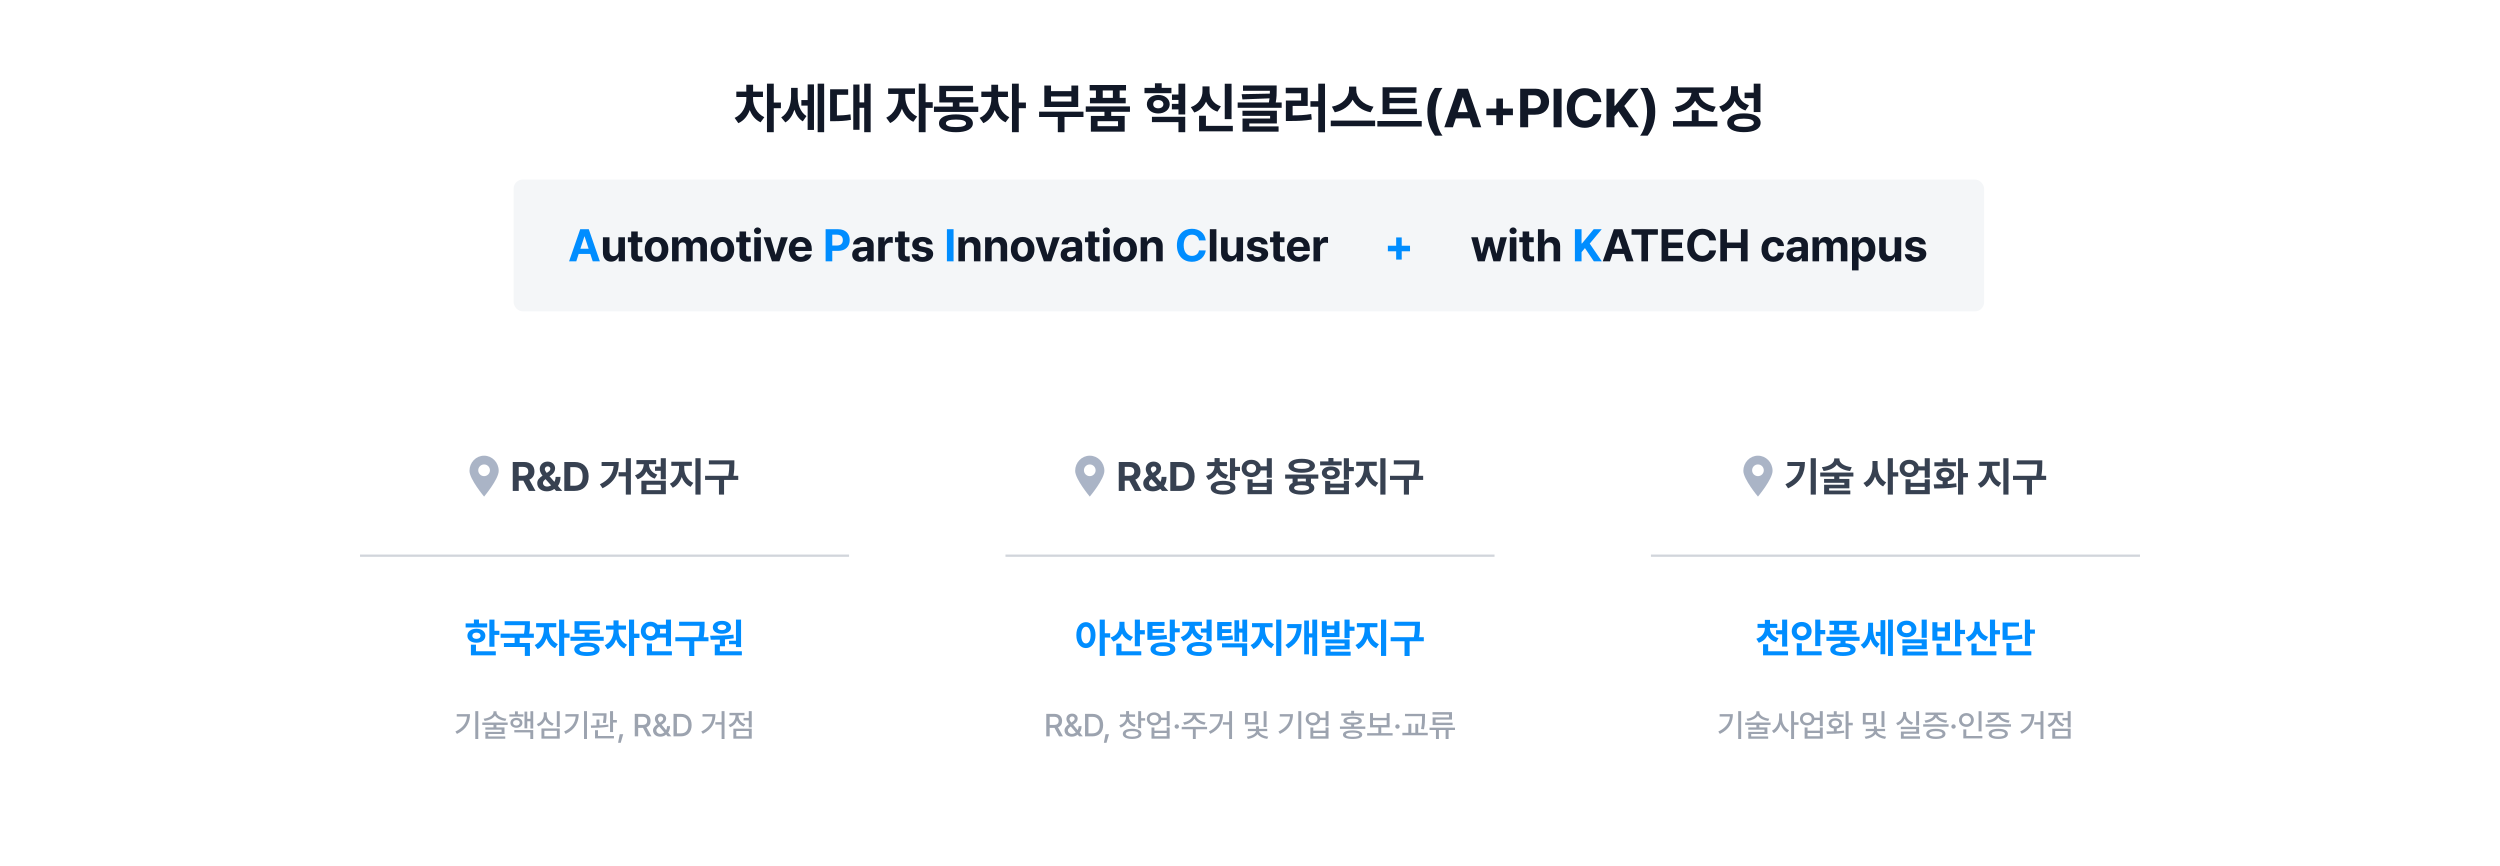                             <svg
                                width="1100"
                                height="381"
                                viewBox="0 0 1100 381"
                                fill="none"
                                xmlns="http://www.w3.org/2000/svg"
                            >
                               <rect width="1100" height="381" fill="white" />
                                <path
                                    d="M331.344 43.508V42.688H335.703V40.297H331.367V37.297H328.367V40.297H323.984V42.688H328.391V43.508C328.367 46.707 326.715 50.34 323.234 51.875L324.875 54.195C327.289 53.129 328.965 50.973 329.891 48.406C330.781 50.785 332.363 52.789 334.648 53.82L336.312 51.57C332.914 49.965 331.344 46.543 331.344 43.508ZM337.461 58.156H340.461V47.609H343.602V45.102H340.461V36.828H337.461V58.156ZM350.979 42.195V38.656H348.073V42.336C348.073 45.945 346.901 49.707 343.737 51.664L345.565 53.867C347.498 52.695 348.776 50.668 349.537 48.254C350.217 50.434 351.377 52.285 353.229 53.398L354.846 51.078C351.928 49.215 350.967 45.652 350.979 42.195ZM352.596 46.461H355.362V57.172H358.151V37.133H355.362V44.023H352.596V46.461ZM359.768 58.156H362.627V36.828H359.768V58.156ZM383.083 36.828H380.247V45.055H378.184V37.18H375.442V57.125H378.184V47.445H380.247V58.156H383.083V36.828ZM365.247 53.328H366.723C369.536 53.316 371.809 53.234 374.411 52.742L374.2 50.305C372.137 50.668 370.309 50.785 368.247 50.82V41.703H373.192V39.289H365.247V53.328ZM398.306 42.641V41.328H402.595V38.891H390.782V41.328H395.306V42.641C395.282 46.168 393.489 50.129 389.938 51.781L391.673 54.148C394.134 52.988 395.892 50.598 396.841 47.785C397.802 50.34 399.489 52.52 401.868 53.609L403.532 51.266C400.028 49.637 398.294 45.887 398.306 42.641ZM404.259 58.156H407.259V47.469H410.399V44.961H407.259V36.828H404.259V58.156ZM430.433 46.906H422.159V45.078H428.206V42.734H416.277V40.086H428.089V37.766H413.3V45.078H419.23V46.906H410.933V49.25H430.433V46.906ZM413.159 54.266C413.159 56.762 415.972 58.18 420.636 58.18C425.265 58.18 428.042 56.762 428.066 54.266C428.042 51.734 425.265 50.328 420.636 50.328C415.972 50.328 413.159 51.734 413.159 54.266ZM416.206 54.266C416.195 53.164 417.683 52.602 420.636 52.602C423.53 52.602 425.054 53.164 425.066 54.266C425.054 55.379 423.53 55.906 420.636 55.906C417.683 55.906 416.195 55.379 416.206 54.266ZM439.146 43.508V42.688H443.505V40.297H439.169V37.297H436.169V40.297H431.787V42.688H436.193V43.508C436.169 46.707 434.517 50.34 431.037 51.875L432.677 54.195C435.091 53.129 436.767 50.973 437.693 48.406C438.583 50.785 440.165 52.789 442.451 53.82L444.115 51.57C440.716 49.965 439.146 46.543 439.146 43.508ZM445.263 58.156H448.263V47.609H451.404V45.102H448.263V36.828H445.263V58.156ZM476.728 49.133H457.205V51.477H465.432V58.156H468.385V51.477H476.728V49.133ZM459.502 47.07H474.408V37.648H471.408V40.109H462.455V37.648H459.502V47.07ZM462.455 44.68V42.453H471.408V44.68H462.455ZM497.184 46.812H477.731V49.18H485.957V51.008H479.981V57.922H494.863V51.008H488.934V49.18H497.184V46.812ZM479.442 39.805H482.207V43.062H479.582V45.453H495.309V43.062H492.66V39.805H495.449V37.414H479.442V39.805ZM482.934 55.531V53.328H491.934V55.531H482.934ZM485.207 43.062V39.805H489.66V43.062H485.207ZM515.43 38.656H511.141V36.641H508.165V38.656H503.571V41H515.43V38.656ZM504.626 45.875C504.602 48.207 506.747 49.93 509.618 49.93C512.512 49.93 514.657 48.207 514.68 45.875C514.657 43.473 512.512 41.785 509.618 41.773C506.747 41.785 504.602 43.473 504.626 45.875ZM506.852 53.75H518.524V58.156H521.501V51.383H506.852V53.75ZM507.415 45.875C507.403 44.715 508.305 44.023 509.618 44.023C510.907 44.023 511.891 44.715 511.891 45.875C511.891 46.977 510.907 47.656 509.618 47.656C508.317 47.656 507.403 46.977 507.415 45.875ZM515.618 48.125H518.524V50.375H521.501V36.828H518.524V41.609H515.665V43.977H518.524V45.711H515.618V48.125ZM541.886 36.852H538.886V52.414H541.886V36.852ZM523.956 47.141L525.503 49.508C527.999 48.652 529.698 46.895 530.659 44.715C531.608 46.742 533.261 48.336 535.675 49.133L537.198 46.789C533.694 45.664 532.182 42.91 532.206 40.086V38.023H529.089V40.086C529.089 42.98 527.53 45.945 523.956 47.141ZM527.589 57.781H542.448V55.391H530.612V50.914H527.589V57.781ZM561.732 37.602H546.919V39.945H558.755C558.743 40.355 558.743 40.766 558.732 41.188L546.333 41.445L546.661 43.742L558.591 43.273C558.532 43.836 558.45 44.434 558.321 45.078H544.575V47.445H563.935V45.078H561.321C561.743 42.91 561.743 41.129 561.732 39.453V37.602ZM546.685 50.984H558.849V52.156H546.708V57.922H562.575V55.625H549.685V54.312H561.825V48.711H546.685V50.984ZM583.007 36.828H580.031V44.516H576.585V46.953H580.031V58.203H583.007V36.828ZM565.734 41.023H572.484V44.234H565.781V53.234H567.538C571.113 53.246 574.007 53.129 577.171 52.602L576.937 50.164C574.183 50.645 571.699 50.75 568.757 50.773V46.602H575.39V38.609H565.734V41.023ZM596.759 39.641V38.094H593.572V39.641C593.548 42.734 590.771 46.086 586.025 46.93L587.314 49.414C591.005 48.664 593.771 46.555 595.177 43.848C596.56 46.578 599.314 48.676 603.041 49.414L604.353 46.93C599.525 46.109 596.748 42.77 596.759 39.641ZM585.533 55.531H605.056V53.07H585.533V55.531ZM623.426 47.844H611.379V45.406H622.769V43.062H611.379V40.812H623.262V38.398H608.332V50.211H623.426V47.844ZM606.035 55.672H625.558V53.234H606.035V55.672ZM628.037 49.18C628.025 53.305 629.115 56.727 631.365 59.68H634.693C632.959 57.488 631.635 53.105 631.647 49.18C631.635 45.254 632.959 40.883 634.693 38.68H631.365C629.115 41.645 628.025 45.066 628.037 49.18ZM639.282 56L640.559 52.086H646.7L647.977 56H651.75L645.891 39.031H641.367L635.485 56H639.282ZM641.45 49.344L643.571 42.852H643.688L645.809 49.344H641.45ZM658.378 55.062H661.307V50.68H665.69V47.75H661.307V43.367H658.378V47.75H653.995V50.68H658.378V55.062ZM668.872 56H672.388V50.469H675.434C679.348 50.469 681.598 48.137 681.598 44.75C681.598 41.41 679.384 39.031 675.528 39.031H668.872V56ZM672.388 47.633V41.914H674.872C676.958 41.926 677.977 43.062 677.966 44.75C677.977 46.461 676.958 47.633 674.872 47.633H672.388ZM687.101 39.031H683.585V56H687.101V39.031ZM701.064 44.938H704.626C704.158 41.035 701.204 38.797 697.29 38.797C692.814 38.797 689.392 41.973 689.392 47.516C689.392 53.035 692.755 56.234 697.29 56.234C701.603 56.234 704.24 53.375 704.626 50.234L701.064 50.211C700.724 52.051 699.271 53.105 697.337 53.117C694.747 53.105 692.978 51.172 692.978 47.516C692.978 43.941 694.724 41.926 697.361 41.914C699.341 41.926 700.783 43.062 701.064 44.938ZM706.847 56H710.363V51.148L712.144 48.992L716.855 56H721.074L714.675 46.625L721.003 39.031H716.761L710.597 46.555H710.363V39.031H706.847V56ZM728.31 49.18C728.322 45.055 727.232 41.633 724.982 38.68H721.654C723.388 40.871 724.713 45.254 724.701 49.18C724.713 53.105 723.388 57.477 721.654 59.68H724.982C727.232 56.715 728.322 53.293 728.31 49.18ZM755.651 53.258H747.377V48.5H744.377V53.258H736.127V55.672H755.651V53.258ZM736.924 47.07L738.096 49.438C741.776 48.77 744.518 46.883 745.865 44.316C747.248 46.848 750.014 48.664 753.752 49.32L754.924 46.953C750.354 46.285 747.682 43.672 747.448 40.859H753.94V38.445H737.744V40.859H744.26C744.002 43.684 741.354 46.355 736.924 47.07ZM764.692 39.734V37.93H761.668V39.875C761.657 42.852 760.086 45.711 756.442 46.883L758.012 49.273C760.579 48.406 762.301 46.66 763.239 44.434C764.141 46.355 765.7 47.82 767.997 48.617L769.567 46.273C766.145 45.219 764.68 42.582 764.692 39.734ZM759.981 54.031C759.981 56.668 762.77 58.168 767.317 58.156C771.875 58.168 774.665 56.668 774.676 54.031C774.665 51.406 771.875 49.871 767.317 49.883C762.77 49.871 759.981 51.406 759.981 54.031ZM762.957 54.031C762.957 52.812 764.493 52.203 767.317 52.203C770.153 52.203 771.688 52.812 771.7 54.031C771.688 55.215 770.153 55.836 767.317 55.836C764.493 55.836 762.957 55.215 762.957 54.031ZM767.622 43.18H771.629V49.32H774.606V36.828H771.629V40.742H767.622V43.18Z"
                                    fill="#111827"
                                />
                                <rect
                                    x="226"
                                    y="79"
                                    width="647"
                                    height="58"
                                    rx="4"
                                    fill="#F4F6F8"
                                />
                                <path
                                    d="M253.555 115L254.619 111.738H259.736L260.801 115H263.945L259.062 100.859H255.293L250.391 115H253.555ZM255.361 109.453L257.129 104.043H257.227L258.994 109.453H255.361ZM363.269 115H366.198V110.391H368.738C371.999 110.391 373.874 108.447 373.874 105.625C373.874 102.842 372.029 100.859 368.816 100.859H363.269V115ZM366.198 108.027V103.262H368.269C370.007 103.271 370.857 104.219 370.847 105.625C370.857 107.051 370.007 108.027 368.269 108.027H366.198ZM419.569 100.859H416.639V115H419.569V100.859ZM527.564 105.781H530.533C530.142 102.529 527.681 100.664 524.42 100.664C520.689 100.664 517.837 103.311 517.837 107.93C517.837 112.529 520.64 115.195 524.42 115.195C528.013 115.195 530.211 112.812 530.533 110.195L527.564 110.176C527.281 111.709 526.07 112.588 524.459 112.598C522.3 112.588 520.826 110.977 520.826 107.93C520.826 104.951 522.281 103.271 524.478 103.262C526.129 103.271 527.33 104.219 527.564 105.781Z"
                                    fill="#008DFF"
                                />
                                <path
                                    d="M272.085 110.488C272.085 111.934 271.089 112.686 270.034 112.695C268.902 112.686 268.179 111.904 268.179 110.645V104.395H265.288V111.152C265.288 113.633 266.743 115.137 268.863 115.137C270.464 115.137 271.607 114.316 272.085 113.086H272.202V115H274.976V104.395H272.085V110.488ZM282.608 104.395H280.616V101.855H277.725V104.395H276.26V106.562H277.725V112.148C277.705 114.209 279.131 115.146 281.221 115.137C281.934 115.146 282.452 115.088 282.764 115.039V112.754C282.413 112.783 281.905 112.812 281.612 112.812C281.026 112.793 280.606 112.588 280.616 111.738V106.562H282.608V104.395ZM288.873 115.215C292.086 115.205 294.078 113.008 294.088 109.727C294.078 106.455 292.086 104.258 288.873 104.258C285.67 104.258 283.668 106.455 283.677 109.727C283.668 113.008 285.67 115.205 288.873 115.215ZM286.607 109.727C286.607 107.861 287.379 106.465 288.892 106.465C290.367 106.465 291.148 107.861 291.138 109.727C291.148 111.582 290.367 112.959 288.892 112.969C287.379 112.959 286.607 111.582 286.607 109.727ZM295.704 115H298.595V108.633C298.585 107.432 299.346 106.641 300.333 106.641C301.319 106.641 301.983 107.314 301.973 108.359V115H304.786V108.516C304.776 107.393 305.421 106.641 306.505 106.641C307.452 106.641 308.175 107.227 308.165 108.438V115H311.055V107.871C311.055 105.557 309.679 104.258 307.716 104.258C306.163 104.258 304.952 105.049 304.513 106.25H304.415C304.063 105.029 302.979 104.258 301.524 104.258C300.098 104.258 299.024 105.01 298.575 106.25H298.458V104.395H295.704V115ZM317.848 115.215C321.061 115.205 323.053 113.008 323.062 109.727C323.053 106.455 321.061 104.258 317.848 104.258C314.645 104.258 312.643 106.455 312.652 109.727C312.643 113.008 314.645 115.205 317.848 115.215ZM315.582 109.727C315.582 107.861 316.354 106.465 317.867 106.465C319.342 106.465 320.123 107.861 320.113 109.727C320.123 111.582 319.342 112.959 317.867 112.969C316.354 112.959 315.582 111.582 315.582 109.727ZM330.265 104.395H328.273V101.855H325.382V104.395H323.917V106.562H325.382V112.148C325.363 114.209 326.788 115.146 328.878 115.137C329.591 115.146 330.109 115.088 330.421 115.039V112.754C330.07 112.783 329.562 112.812 329.269 112.812C328.683 112.793 328.263 112.588 328.273 111.738V106.562H330.265V104.395ZM331.881 115H334.772V104.395H331.881V115ZM331.745 101.543C331.745 102.344 332.457 103.008 333.327 103.008C334.186 103.008 334.899 102.344 334.889 101.543C334.899 100.723 334.186 100.068 333.327 100.059C332.457 100.068 331.745 100.723 331.745 101.543ZM346.662 104.395H343.595L341.369 112.012H341.252L339.025 104.395H335.978L339.689 115H342.931L346.662 104.395ZM352.321 115.215C354.938 115.205 356.696 113.936 357.106 111.973H354.352C354.069 112.607 353.366 113.037 352.38 113.047C350.886 113.037 349.938 112.051 349.938 110.449H357.184V109.629C357.184 106.016 354.987 104.258 352.204 104.258C349.098 104.258 347.077 106.475 347.087 109.746C347.077 113.105 349.069 115.205 352.321 115.215ZM349.938 108.633C349.997 107.412 350.934 106.416 352.262 106.426C353.552 106.416 354.44 107.344 354.45 108.633H349.938ZM374.963 112.031C374.973 114.131 376.467 115.205 378.498 115.195C380.071 115.205 381.086 114.512 381.604 113.535H381.682V115H384.416V107.852C384.426 105.293 382.239 104.258 379.924 104.258C377.112 104.258 375.51 105.703 375.334 107.539H378.088C378.245 106.816 378.86 106.377 379.846 106.367C380.93 106.377 381.536 106.885 381.545 107.773V108.633C381.096 108.652 379.67 108.721 378.909 108.77C376.868 108.896 374.973 109.668 374.963 112.031ZM377.737 111.953C377.737 111.133 378.371 110.654 379.377 110.566C379.866 110.527 381.106 110.459 381.545 110.439V111.211C381.555 112.334 380.637 113.193 379.319 113.203C378.391 113.193 377.737 112.764 377.737 111.953ZM386.423 115H389.314V108.965C389.304 107.666 390.271 106.758 391.58 106.758C391.98 106.758 392.537 106.826 392.81 106.914V104.336C392.556 104.277 392.185 104.238 391.892 104.238C390.701 104.238 389.714 104.932 389.334 106.23H389.216V104.395H386.423V115ZM400.13 104.395H398.137V101.855H395.247V104.395H393.782V106.562H395.247V112.148C395.227 114.209 396.653 115.146 398.743 115.137C399.456 115.146 399.973 115.088 400.286 115.039V112.754C399.934 112.783 399.427 112.812 399.134 112.812C398.548 112.793 398.128 112.588 398.137 111.738V106.562H400.13V104.395ZM407.645 107.539H410.359C410.203 105.527 408.543 104.258 405.867 104.258C403.133 104.258 401.385 105.527 401.395 107.559C401.385 109.131 402.42 110.166 404.441 110.566L406.199 110.918C407.195 111.123 407.645 111.465 407.645 112.012C407.645 112.695 406.941 113.115 405.887 113.125C404.822 113.115 404.148 112.686 404.012 111.855H401.102C401.346 113.926 403.025 115.205 405.887 115.215C408.709 115.205 410.584 113.809 410.594 111.719C410.584 110.195 409.588 109.277 407.527 108.848L405.633 108.457C404.627 108.252 404.256 107.881 404.266 107.402C404.256 106.758 404.969 106.318 405.906 106.309C406.873 106.318 407.518 106.797 407.645 107.539ZM424.584 108.867C424.584 107.471 425.414 106.66 426.615 106.66C427.816 106.66 428.519 107.441 428.529 108.75V115H431.4V108.242C431.41 105.771 429.964 104.258 427.748 104.258C426.175 104.258 425.043 105.029 424.564 106.25H424.447V104.395H421.693V115H424.584V108.867ZM436.337 108.867C436.337 107.471 437.167 106.66 438.368 106.66C439.569 106.66 440.272 107.441 440.282 108.75V115H443.153V108.242C443.163 105.771 441.718 104.258 439.501 104.258C437.929 104.258 436.796 105.029 436.317 106.25H436.2V104.395H433.446V115H436.337V108.867ZM449.965 115.215C453.178 115.205 455.17 113.008 455.18 109.727C455.17 106.455 453.178 104.258 449.965 104.258C446.762 104.258 444.76 106.455 444.77 109.727C444.76 113.008 446.762 115.205 449.965 115.215ZM447.699 109.727C447.699 107.861 448.471 106.465 449.984 106.465C451.459 106.465 452.24 107.861 452.23 109.727C452.24 111.582 451.459 112.959 449.984 112.969C448.471 112.959 447.699 111.582 447.699 109.727ZM466.288 104.395H463.222L460.995 112.012H460.878L458.652 104.395H455.605L459.316 115H462.558L466.288 104.395ZM466.694 112.031C466.704 114.131 468.198 115.205 470.229 115.195C471.801 115.205 472.817 114.512 473.334 113.535H473.413V115H476.147V107.852C476.157 105.293 473.969 104.258 471.655 104.258C468.842 104.258 467.241 105.703 467.065 107.539H469.819C469.975 106.816 470.59 106.377 471.577 106.367C472.661 106.377 473.266 106.885 473.276 107.773V108.633C472.827 108.652 471.401 108.721 470.639 108.77C468.598 108.896 466.704 109.668 466.694 112.031ZM469.467 111.953C469.467 111.133 470.102 110.654 471.108 110.566C471.596 110.527 472.836 110.459 473.276 110.439V111.211C473.286 112.334 472.368 113.193 471.049 113.203C470.121 113.193 469.467 112.764 469.467 111.953ZM483.74 104.395H481.748V101.855H478.857V104.395H477.392V106.562H478.857V112.148C478.837 114.209 480.263 115.146 482.353 115.137C483.066 115.146 483.584 115.088 483.896 115.039V112.754C483.545 112.783 483.037 112.812 482.744 112.812C482.158 112.793 481.738 112.588 481.748 111.738V106.562H483.74V104.395ZM485.356 115H488.247V104.395H485.356V115ZM485.22 101.543C485.22 102.344 485.932 103.008 486.802 103.008C487.661 103.008 488.374 102.344 488.364 101.543C488.374 100.723 487.661 100.068 486.802 100.059C485.932 100.068 485.22 100.723 485.22 101.543ZM495.059 115.215C498.271 115.205 500.264 113.008 500.273 109.727C500.264 106.455 498.271 104.258 495.059 104.258C491.855 104.258 489.854 106.455 489.863 109.727C489.854 113.008 491.855 115.205 495.059 115.215ZM492.793 109.727C492.793 107.861 493.564 106.465 495.078 106.465C496.553 106.465 497.334 107.861 497.324 109.727C497.334 111.582 496.553 112.959 495.078 112.969C493.564 112.959 492.793 111.582 492.793 109.727ZM504.78 108.867C504.78 107.471 505.611 106.66 506.812 106.66C508.013 106.66 508.716 107.441 508.726 108.75V115H511.597V108.242C511.607 105.771 510.161 104.258 507.945 104.258C506.372 104.258 505.239 105.029 504.761 106.25H504.644V104.395H501.89V115H504.78V108.867ZM535.216 100.859H532.325V115H535.216V100.859ZM544.059 110.488C544.059 111.934 543.062 112.686 542.008 112.695C540.875 112.686 540.152 111.904 540.152 110.645V104.395H537.262V111.152C537.262 113.633 538.717 115.137 540.836 115.137C542.438 115.137 543.58 114.316 544.059 113.086H544.176V115H546.949V104.395H544.059V110.488ZM555.05 107.539H557.765C557.609 105.527 555.948 104.258 553.273 104.258C550.538 104.258 548.79 105.527 548.8 107.559C548.79 109.131 549.825 110.166 551.847 110.566L553.605 110.918C554.601 111.123 555.05 111.465 555.05 112.012C555.05 112.695 554.347 113.115 553.292 113.125C552.228 113.115 551.554 112.686 551.417 111.855H548.507C548.751 113.926 550.431 115.205 553.292 115.215C556.114 115.205 557.989 113.809 557.999 111.719C557.989 110.195 556.993 109.277 554.933 108.848L553.038 108.457C552.032 108.252 551.661 107.881 551.671 107.402C551.661 106.758 552.374 106.318 553.312 106.309C554.279 106.318 554.923 106.797 555.05 107.539ZM565.163 104.395H563.17V101.855H560.28V104.395H558.815V106.562H560.28V112.148C560.26 114.209 561.686 115.146 563.776 115.137C564.489 115.146 565.006 115.088 565.319 115.039V112.754C564.967 112.783 564.459 112.812 564.166 112.812C563.58 112.793 563.161 112.588 563.17 111.738V106.562H565.163V104.395ZM571.466 115.215C574.084 115.205 575.841 113.936 576.252 111.973H573.498C573.214 112.607 572.511 113.037 571.525 113.047C570.031 113.037 569.084 112.051 569.084 110.449H576.33V109.629C576.33 106.016 574.132 104.258 571.349 104.258C568.244 104.258 566.222 106.475 566.232 109.746C566.222 113.105 568.214 115.205 571.466 115.215ZM569.084 108.633C569.142 107.412 570.08 106.416 571.408 106.426C572.697 106.416 573.586 107.344 573.595 108.633H569.084ZM577.946 115H580.837V108.965C580.827 107.666 581.794 106.758 583.102 106.758C583.503 106.758 584.059 106.826 584.333 106.914V104.336C584.079 104.277 583.708 104.238 583.415 104.238C582.223 104.238 581.237 104.932 580.856 106.23H580.739V104.395H577.946V115Z"
                                    fill="#111827"
                                />
                                <path
                                    d="M650.223 115H653.289L655.125 108.262H655.262L657.098 115H660.145L663.055 104.395H660.125L658.484 111.523H658.387L656.629 104.395H653.758L652.02 111.562H651.922L650.262 104.395H647.332L650.223 115ZM664.32 115H667.21V104.395H664.32V115ZM664.183 101.543C664.183 102.344 664.896 103.008 665.765 103.008C666.624 103.008 667.337 102.344 667.327 101.543C667.337 100.723 666.624 100.068 665.765 100.059C664.896 100.068 664.183 100.723 664.183 101.543ZM674.842 104.395H672.85V101.855H669.959V104.395H668.495V106.562H669.959V112.148C669.94 114.209 671.366 115.146 673.455 115.137C674.168 115.146 674.686 115.088 674.998 115.039V112.754C674.647 112.783 674.139 112.812 673.846 112.812C673.26 112.793 672.84 112.588 672.85 111.738V106.562H674.842V104.395ZM679.584 108.867C679.584 107.471 680.433 106.66 681.654 106.66C682.865 106.66 683.568 107.432 683.568 108.75V115H686.459V108.242C686.459 105.752 685.004 104.258 682.787 104.258C681.175 104.258 680.111 105.01 679.623 106.25H679.505V100.859H676.693V115H679.584V108.867ZM708.378 115L709.443 111.738H714.56L715.624 115H718.769L713.886 100.859H710.116L705.214 115H708.378ZM710.185 109.453L711.952 104.043H712.05L713.818 109.453H710.185ZM717.885 103.281H722.221V115H725.131V103.281H729.467V100.859H717.885V103.281ZM731.084 115H740.595V112.578H734.013V109.141H740.088V106.719H734.013V103.281H740.576V100.859H731.084V115ZM752.114 105.781H755.083C754.692 102.529 752.231 100.664 748.97 100.664C745.239 100.664 742.387 103.311 742.387 107.93C742.387 112.529 745.19 115.195 748.97 115.195C752.563 115.195 754.761 112.812 755.083 110.195L752.114 110.176C751.831 111.709 750.62 112.588 749.009 112.598C746.85 112.588 745.376 110.977 745.376 107.93C745.376 104.951 746.831 103.271 749.028 103.262C750.679 103.271 751.88 104.219 752.114 105.781ZM756.934 115H759.863V109.141H765.996V115H768.945V100.859H765.996V106.719H759.863V100.859H756.934V115ZM780.245 115.215C783.057 115.205 784.825 113.555 784.952 111.152H782.237C782.051 112.275 781.299 112.91 780.284 112.91C778.877 112.91 777.979 111.738 777.979 109.688C777.979 107.676 778.897 106.514 780.284 106.504C781.377 106.514 782.061 107.236 782.237 108.281H784.952C784.834 105.85 782.979 104.258 780.245 104.258C777.032 104.258 775.039 106.484 775.049 109.727C775.039 112.959 776.993 115.205 780.245 115.215ZM786.041 112.031C786.05 114.131 787.545 115.205 789.576 115.195C791.148 115.205 792.164 114.512 792.681 113.535H792.759V115H795.494V107.852C795.504 105.293 793.316 104.258 791.002 104.258C788.189 104.258 786.587 105.703 786.412 107.539H789.166C789.322 106.816 789.937 106.377 790.923 106.367C792.007 106.377 792.613 106.885 792.623 107.773V108.633C792.173 108.652 790.748 108.721 789.986 108.77C787.945 108.896 786.05 109.668 786.041 112.031ZM788.814 111.953C788.814 111.133 789.449 110.654 790.455 110.566C790.943 110.527 792.183 110.459 792.623 110.439V111.211C792.632 112.334 791.714 113.193 790.396 113.203C789.468 113.193 788.814 112.764 788.814 111.953ZM797.501 115H800.391V108.633C800.382 107.432 801.143 106.641 802.13 106.641C803.116 106.641 803.78 107.314 803.77 108.359V115H806.583V108.516C806.573 107.393 807.218 106.641 808.302 106.641C809.249 106.641 809.971 107.227 809.962 108.438V115H812.852V107.871C812.852 105.557 811.475 104.258 809.512 104.258C807.96 104.258 806.749 105.049 806.309 106.25H806.212C805.86 105.029 804.776 104.258 803.321 104.258C801.895 104.258 800.821 105.01 800.372 106.25H800.255V104.395H797.501V115ZM814.879 118.984H817.77V113.301H817.848C818.258 114.18 819.146 115.176 820.875 115.176C823.297 115.176 825.182 113.252 825.172 109.707C825.182 106.074 823.219 104.258 820.875 104.258C819.088 104.258 818.248 105.312 817.848 106.172H817.73V104.395H814.879V118.984ZM817.711 109.688C817.701 107.783 818.512 106.562 819.957 106.562C821.451 106.562 822.232 107.842 822.223 109.688C822.232 111.562 821.432 112.861 819.957 112.871C818.521 112.861 817.701 111.602 817.711 109.688ZM833.644 110.488C833.644 111.934 832.648 112.686 831.593 112.695C830.46 112.686 829.738 111.904 829.738 110.645V104.395H826.847V111.152C826.847 113.633 828.302 115.137 830.421 115.137C832.023 115.137 833.165 114.316 833.644 113.086H833.761V115H836.534V104.395H833.644V110.488ZM844.635 107.539H847.35C847.194 105.527 845.534 104.258 842.858 104.258C840.123 104.258 838.375 105.527 838.385 107.559C838.375 109.131 839.411 110.166 841.432 110.566L843.19 110.918C844.186 111.123 844.635 111.465 844.635 112.012C844.635 112.695 843.932 113.115 842.877 113.125C841.813 113.115 841.139 112.686 841.002 111.855H838.092C838.336 113.926 840.016 115.205 842.877 115.215C845.7 115.205 847.575 113.809 847.584 111.719C847.575 110.195 846.579 109.277 844.518 108.848L842.623 108.457C841.618 108.252 841.246 107.881 841.256 107.402C841.246 106.758 841.959 106.318 842.897 106.309C843.864 106.318 844.508 106.797 844.635 107.539Z"
                                    fill="#111827"
                                />
                                <path
                                    d="M692.953 115H695.883V110.957L697.367 109.16L701.293 115H704.809L699.477 107.188L704.75 100.859H701.215L696.078 107.129H695.883V100.859H692.953V115Z"
                                    fill="#008DFF"
                                />
                                <path
                                    d="M614.312 114.219H616.754V110.566H620.406V108.125H616.754V104.473H614.312V108.125H610.66V110.566H614.312V114.219Z"
                                    fill="#008DFF"
                                />
                                <g filter="url(#filter0_dd_699_26714)">
                                    <rect
                                        x="136"
                                        y="169"
                                        width="260"
                                        height="180"
                                        rx="4"
                                        fill="white"
                                    />
                                    <path
                                        fill-rule="evenodd"
                                        clip-rule="evenodd"
                                        d="M213 213.5C213 213.5 219.429 205.855 219.429 202.171C219.429 198.487 216.55 195.5 213 195.5C209.45 195.5 206.571 198.487 206.571 202.171C206.571 205.855 213 213.5 213 213.5ZM213 204.5C214.42 204.5 215.571 203.349 215.571 201.929C215.571 200.508 214.42 199.357 213 199.357C211.58 199.357 210.429 200.508 210.429 201.929C210.429 203.349 211.58 204.5 213 204.5Z"
                                        fill="#AAB4C6"
                                    />
                                    <path
                                        d="M225.61 211H228.247V206.482H230.26L232.694 211H235.612L232.905 206.052C234.355 205.428 235.155 204.162 235.155 202.422C235.155 199.899 233.494 198.273 230.603 198.273H225.61V211ZM228.247 204.338V200.436H230.11C231.675 200.444 232.439 201.139 232.431 202.422C232.439 203.696 231.675 204.338 230.11 204.338H228.247ZM240.635 211.193C241.752 211.185 242.965 210.868 243.896 210.121L244.678 211H247.403L245.487 208.803C246.19 207.871 246.638 206.535 246.63 204.812H244.467C244.467 205.639 244.265 206.386 243.931 207.01L241.804 204.566L242.551 204.021C243.624 203.257 244.248 202.29 244.239 201.086C244.248 199.478 242.991 198.106 240.952 198.098C238.869 198.106 237.489 199.521 237.489 201.367C237.489 202.492 238.043 203.433 238.711 204.285C237.322 205.243 236.382 206.14 236.382 207.625C236.382 209.629 237.999 211.185 240.635 211.193ZM238.913 207.484C238.913 206.992 239.247 206.421 239.967 205.902L240.055 205.841L242.49 208.557C241.945 208.899 241.347 209.084 240.758 209.084C239.633 209.093 238.913 208.398 238.913 207.484ZM239.721 201.402C239.73 200.752 240.222 200.207 240.969 200.207C241.716 200.198 242.156 200.734 242.147 201.227C242.156 201.78 241.857 202.229 241.216 202.633L240.548 203.081C240.064 202.466 239.73 201.93 239.721 201.402ZM252.778 211C256.662 211 259.009 208.601 259 204.619C259.009 200.655 256.662 198.273 252.83 198.273H248.295V211H252.778ZM250.932 208.732V200.541H252.69C255.098 200.541 256.364 201.789 256.364 204.619C256.364 207.476 255.098 208.732 252.672 208.732H250.932ZM277.59 196.621H275.357V202.773H272.176V204.602H275.357V212.617H277.59V196.621ZM263.949 208.082L265.109 209.84C270.69 207.071 272.255 203.116 272.263 198.291H264.705V200.049H270.005C269.671 203.556 267.992 206.087 263.949 208.082ZM292.966 196.621H290.734V200.312H288.203V202.141H290.734V205.867H292.966V196.621ZM279.396 204.127L280.538 205.885C282.419 205.287 283.703 204.013 284.406 202.413C285.1 203.854 286.322 205.023 288.097 205.604L289.204 203.828C286.708 202.993 285.557 201.068 285.531 199.24H288.712V197.43H280.029V199.24H283.246C283.184 201.253 281.989 203.292 279.396 204.127ZM282.208 212.441H292.966V206.535H282.208V212.441ZM284.458 210.648V208.293H290.769V210.648H284.458ZM301.066 200.98V199.996H304.405V198.168H295.37V199.996H298.763V200.98C298.763 203.688 297.392 206.649 294.737 207.836L296.021 209.611C297.91 208.741 299.237 206.983 299.958 204.883C300.679 206.816 301.98 208.407 303.86 209.207L305.073 207.449C302.393 206.333 301.057 203.564 301.066 200.98ZM305.987 212.617H308.255V196.621H305.987V212.617ZM323.122 197.553H311.907V199.346H320.889C320.881 200.726 320.845 202.299 320.432 204.355H310.237V206.166H316.337V212.635H318.587V206.166H324.827V204.355H322.709C323.113 202.114 323.113 200.488 323.122 198.994V197.553Z"
                                        fill="#374151"
                                    />
                                    <line
                                        x1="158.407"
                                        y1="239.5"
                                        x2="373.593"
                                        y2="239.5"
                                        stroke="#D1D5DB"
                                    />
                                    <path
                                        d="M217.569 267.639H215.319V279.574H217.569V274.371H219.732V272.543H217.569V267.639ZM204.878 271.084H214.37V269.309H210.749V267.604H208.517V269.309H204.878V271.084ZM205.651 274.74C205.651 276.586 207.295 277.799 209.624 277.799C211.944 277.799 213.562 276.586 213.562 274.74C213.562 272.886 211.944 271.646 209.624 271.646C207.295 271.646 205.651 272.886 205.651 274.74ZM207.198 283.336H218.15V281.543H209.431V278.66H207.198V283.336ZM207.849 274.74C207.84 273.853 208.552 273.36 209.624 273.352C210.705 273.36 211.435 273.853 211.435 274.74C211.435 275.619 210.705 276.094 209.624 276.094C208.552 276.094 207.84 275.619 207.849 274.74ZM233.157 268.324H222.048V270.1H230.925C230.907 271.154 230.863 272.323 230.564 273.826H220.255V275.619H226.425V277.922H221.731V279.68H230.925V283.617H233.175V277.922H228.675V275.619H234.897V273.826H232.832C233.166 272.104 233.166 270.75 233.157 269.572V268.324ZM241.538 271.98V270.996H244.754V269.168H235.895V270.996H239.288V271.98C239.27 274.626 237.925 277.597 235.262 278.836L236.563 280.611C238.409 279.741 239.727 277.948 240.439 275.839C241.16 277.755 242.425 279.39 244.209 280.207L245.458 278.449C242.83 277.228 241.529 274.415 241.538 271.98ZM246.002 283.617H248.252V275.602H250.608V273.721H248.252V267.621H246.002V283.617ZM265.633 275.18H259.428V273.809H263.963V272.051H255.016V270.064H263.875V268.324H252.783V273.809H257.231V275.18H251.008V276.938H265.633V275.18ZM252.678 280.699C252.678 282.571 254.787 283.635 258.285 283.635C261.757 283.635 263.84 282.571 263.858 280.699C263.84 278.801 261.757 277.746 258.285 277.746C254.787 277.746 252.678 278.801 252.678 280.699ZM254.963 280.699C254.954 279.873 256.07 279.451 258.285 279.451C260.456 279.451 261.599 279.873 261.608 280.699C261.599 281.534 260.456 281.93 258.285 281.93C256.07 281.93 254.954 281.534 254.963 280.699ZM272.168 272.631V272.016H275.437V270.223H272.185V267.973H269.935V270.223H266.648V272.016H269.953V272.631C269.935 275.03 268.696 277.755 266.086 278.906L267.316 280.646C269.127 279.847 270.384 278.229 271.078 276.305C271.746 278.089 272.932 279.592 274.646 280.365L275.894 278.678C273.346 277.474 272.168 274.907 272.168 272.631ZM276.756 283.617H279.006V275.707H281.361V273.826H279.006V267.621H276.756V283.617ZM295.244 267.639H293.011V269.871H289.346C288.573 269.054 287.465 268.562 286.226 268.553C283.8 268.562 281.955 270.311 281.972 272.719C281.955 275.092 283.8 276.85 286.226 276.85C287.474 276.85 288.582 276.349 289.355 275.531H293.011V279.328H295.244V267.639ZM284.099 272.719C284.09 271.365 284.978 270.557 286.226 270.557C287.404 270.557 288.309 271.365 288.318 272.719C288.309 274.055 287.404 274.863 286.226 274.863C284.978 274.863 284.09 274.055 284.099 272.719ZM284.626 283.336H295.63V281.543H286.876V278.15H284.626V283.336ZM290.313 271.664H293.011V273.738H290.322C290.401 273.413 290.445 273.07 290.445 272.719C290.445 272.35 290.401 271.998 290.313 271.664ZM310.023 268.553H298.808V270.346H307.79C307.781 271.726 307.746 273.299 307.333 275.355H297.138V277.166H303.238V283.635H305.488V277.166H311.728V275.355H309.61C310.014 273.114 310.014 271.488 310.023 269.994V268.553ZM326.067 267.639H323.817V276.92H320.759V278.449H323.817V279.715H326.067V267.639ZM312.462 274.723L312.725 276.498C313.938 276.498 315.301 276.489 316.733 276.437V278.555H314.501V283.336H326.419V281.543H316.733V279.346H318.983V276.305C320.275 276.208 321.585 276.059 322.85 275.848L322.727 274.248C319.344 274.661 315.389 274.705 312.462 274.723ZM313.64 271.049C313.64 272.763 315.283 273.87 317.665 273.861C319.985 273.87 321.646 272.763 321.655 271.049C321.646 269.344 319.985 268.175 317.665 268.184C315.283 268.175 313.64 269.344 313.64 271.049ZM315.766 271.049C315.758 270.258 316.522 269.818 317.665 269.818C318.737 269.818 319.511 270.258 319.528 271.049C319.511 271.822 318.737 272.253 317.665 272.244C316.522 272.253 315.758 271.822 315.766 271.049Z"
                                        fill="#008DFF"
                                    />
                                    <path
                                        d="M210.438 307.912H209.126V320.162H210.438V307.912ZM200.376 316.881L201.059 317.934C205.264 315.917 206.788 312.813 206.788 309.225H200.964V310.264H205.475C205.223 313.121 203.63 315.329 200.376 316.881ZM218.46 308.377V307.967H217.134V308.377C217.127 309.785 215.193 310.968 212.8 311.234L213.251 312.219C215.241 311.973 216.998 311.125 217.791 309.874C218.577 311.125 220.333 311.973 222.343 312.219L222.794 311.234C220.409 310.968 218.467 309.785 218.46 308.377ZM212.212 313.969H217.134V315.062H213.552V316.061H220.689V317.018H213.566V320.039H222.316V319.041H214.837V317.961H221.974V315.062H218.433V313.969H223.382V312.93H212.212V313.969ZM230.297 309.293H227.863V307.98H226.578V309.293H224.104V310.318H230.297V309.293ZM224.582 313.053C224.582 314.338 225.676 315.213 227.207 315.213C228.773 315.213 229.859 314.338 229.859 313.053C229.859 311.74 228.773 310.858 227.207 310.852C225.676 310.858 224.582 311.74 224.582 313.053ZM225.744 313.053C225.744 312.301 226.339 311.843 227.207 311.836C228.089 311.843 228.691 312.301 228.684 313.053C228.691 313.771 228.089 314.235 227.207 314.242C226.339 314.235 225.744 313.771 225.744 313.053ZM226.291 317.264H233.332V320.162H234.617V316.225H226.291V317.264ZM230.776 315.473H232.006V312.355H233.387V315.555H234.617V307.926H233.387V311.289H232.006V308.117H230.776V315.473ZM246.29 307.926H244.991V314.857H246.29V307.926ZM236.186 313.559L236.829 314.584C238.299 314.071 239.386 313.005 239.932 311.658C240.486 312.916 241.559 313.88 242.981 314.352L243.624 313.354C241.764 312.725 240.582 311.234 240.589 309.58V308.391H239.262V309.58C239.256 311.289 238.1 312.916 236.186 313.559ZM238.237 320.012H246.29V315.514H238.237V320.012ZM239.522 318.959V316.553H245.018V318.959H239.522ZM258.277 307.912H256.964V320.162H258.277V307.912ZM248.214 316.881L248.898 317.934C253.102 315.917 254.626 312.813 254.626 309.225H248.802V310.264H253.314C253.061 313.121 251.468 315.329 248.214 316.881ZM266.873 308.842H260.693V309.908H265.595C265.581 310.681 265.54 311.672 265.273 313.025L266.559 313.148C266.859 311.562 266.859 310.346 266.873 309.525V308.842ZM259.955 314.201L260.078 315.254C262.238 315.247 265.164 315.199 267.721 314.748L267.639 313.805C266.408 313.982 265.055 314.078 263.742 314.133V311.59H262.457V314.174C261.562 314.194 260.707 314.201 259.955 314.201ZM261.814 319.902H270.141V318.85H263.113V316.279H261.814V319.902ZM268.418 317.113H269.744V312.902H271.426V311.809H269.744V307.912H268.418V317.113ZM274.212 318.057H272.68L271.956 321.83H273.118L274.212 318.057ZM279.291 319H280.795V315.268H282.818H282.914L284.924 319H286.633L284.445 315.001C285.648 314.543 286.25 313.538 286.25 312.205C286.25 310.38 285.122 309.102 282.818 309.102H279.291V319ZM280.795 313.969V310.387H282.668C284.124 310.394 284.732 311.091 284.732 312.205C284.732 313.319 284.124 313.962 282.668 313.969H280.795ZM290.54 319.137C291.435 319.137 292.42 318.843 293.096 318.214L293.766 319H295.407L293.992 317.318C294.422 316.758 294.819 315.876 294.819 314.502H293.506C293.506 315.165 293.349 315.753 293.096 316.245L291.114 313.88L291.797 313.381C292.618 312.786 293.11 312.096 293.11 311.152C293.11 309.99 292.173 308.992 290.649 308.992C289.138 308.992 288.154 309.97 288.147 311.344C288.154 312.226 288.612 312.923 289.241 313.688C288.106 314.461 287.327 315.186 287.327 316.375C287.327 317.961 288.55 319.137 290.54 319.137ZM288.79 316.334C288.783 316.02 289.036 315.418 289.815 314.844L290.061 314.659L292.276 317.257C291.77 317.674 291.155 317.906 290.553 317.906C289.48 317.906 288.783 317.182 288.79 316.334ZM289.514 311.357C289.514 310.79 289.993 310.216 290.676 310.209C291.346 310.209 291.784 310.729 291.784 311.193C291.784 311.774 291.463 312.137 290.922 312.492L290.321 312.923C289.87 312.369 289.514 311.863 289.514 311.357ZM299.56 319C302.574 319 304.311 317.127 304.318 314.037C304.311 310.954 302.574 309.102 299.656 309.102H296.347V319H299.56ZM297.851 317.688V310.414H299.56C301.72 310.414 302.827 311.706 302.827 314.037C302.827 316.375 301.72 317.681 299.478 317.688H297.851ZM318.79 307.912H317.504V312.766H314.756V313.832H317.504V320.162H318.79V307.912ZM308.563 316.867L309.247 317.893C313.403 315.835 314.784 312.772 314.797 309.225H309.11V310.264H313.478C313.252 313.073 311.81 315.281 308.563 316.867ZM330.763 307.912H329.464V310.893H327.167V311.973H329.464V315.049H330.763V307.912ZM320.564 313.955L321.234 314.98C322.69 314.468 323.763 313.395 324.296 312.041C324.829 313.258 325.848 314.242 327.222 314.721L327.892 313.695C326.039 313.053 324.932 311.528 324.939 310.004V309.717H327.564V308.65H320.96V309.717H323.612V310.004C323.619 311.679 322.444 313.312 320.564 313.955ZM322.683 320.012H330.763V315.623H322.683V320.012ZM323.968 318.959V316.648H329.491V318.959H323.968Z"
                                        fill="#9CA3AF"
                                    />
                                </g>
                                <g filter="url(#filter1_dd_699_26714)">
                                    <rect
                                        x="420"
                                        y="169"
                                        width="260"
                                        height="180"
                                        rx="4"
                                        fill="white"
                                    />
                                    <path
                                        fill-rule="evenodd"
                                        clip-rule="evenodd"
                                        d="M479.5 213.5C479.5 213.5 485.929 205.855 485.929 202.171C485.929 198.487 483.05 195.5 479.5 195.5C475.95 195.5 473.071 198.487 473.071 202.171C473.071 205.855 479.5 213.5 479.5 213.5ZM479.5 204.5C480.92 204.5 482.071 203.349 482.071 201.929C482.071 200.508 480.92 199.357 479.5 199.357C478.08 199.357 476.929 200.508 476.929 201.929C476.929 203.349 478.08 204.5 479.5 204.5Z"
                                        fill="#AAB4C6"
                                    />
                                    <path
                                        d="M492.249 211H494.886V206.482H496.899L499.333 211H502.251L499.544 206.052C500.995 205.428 501.794 204.162 501.794 202.422C501.794 199.899 500.133 198.273 497.242 198.273H492.249V211ZM494.886 204.338V200.436H496.749C498.314 200.444 499.079 201.139 499.07 202.422C499.079 203.696 498.314 204.338 496.749 204.338H494.886ZM507.275 211.193C508.391 211.185 509.604 210.868 510.535 210.121L511.318 211H514.042L512.126 208.803C512.829 207.871 513.277 206.535 513.269 204.812H511.107C511.107 205.639 510.904 206.386 510.57 207.01L508.444 204.566L509.191 204.021C510.263 203.257 510.887 202.29 510.878 201.086C510.887 199.478 509.63 198.106 507.591 198.098C505.508 198.106 504.128 199.521 504.128 201.367C504.128 202.492 504.682 203.433 505.35 204.285C503.961 205.243 503.021 206.14 503.021 207.625C503.021 209.629 504.638 211.185 507.275 211.193ZM505.552 207.484C505.552 206.992 505.886 206.421 506.607 205.902L506.694 205.841L509.129 208.557C508.584 208.899 507.986 209.084 507.398 209.084C506.273 209.093 505.552 208.398 505.552 207.484ZM506.361 201.402C506.369 200.752 506.861 200.207 507.609 200.207C508.356 200.198 508.795 200.734 508.786 201.227C508.795 201.78 508.496 202.229 507.855 202.633L507.187 203.081C506.703 202.466 506.369 201.93 506.361 201.402ZM519.417 211C523.302 211 525.648 208.601 525.639 204.619C525.648 200.655 523.302 198.273 519.47 198.273H514.934V211H519.417ZM517.571 208.732V200.541H519.329C521.737 200.541 523.003 201.789 523.003 204.619C523.003 207.476 521.737 208.732 519.311 208.732H517.571ZM539.869 198.309H536.67V196.551H534.403V198.309H531.186V200.066H534.403C534.385 201.895 533.198 203.705 530.623 204.408L531.696 206.166C533.576 205.604 534.86 204.443 535.563 202.984C536.283 204.268 537.54 205.278 539.36 205.762L540.379 204.004C537.804 203.336 536.661 201.701 536.635 200.066H539.869V198.309ZM532.715 209.611C532.706 211.501 534.789 212.6 538.199 212.6C541.539 212.6 543.587 211.501 543.596 209.611C543.587 207.669 541.539 206.57 538.199 206.57C534.789 206.57 532.706 207.669 532.715 209.611ZM534.965 209.611C534.947 208.697 536.072 208.293 538.199 208.293C540.274 208.293 541.381 208.697 541.381 209.611C541.381 210.481 540.274 210.912 538.199 210.912C536.072 210.912 534.947 210.481 534.965 209.611ZM541.188 206.271H543.438V202.229H545.6V200.418H543.438V196.621H541.188V206.271ZM550.588 197.307C548.127 197.289 546.316 198.897 546.334 201.086C546.316 203.318 548.127 204.918 550.588 204.918C552.644 204.918 554.288 203.723 554.701 201.965H557.373V205.217H559.605V196.621H557.373V200.172H554.692C554.253 198.458 552.627 197.289 550.588 197.307ZM548.461 201.086C548.452 199.891 549.331 199.161 550.588 199.17C551.801 199.161 552.671 199.891 552.68 201.086C552.671 202.281 551.801 203.037 550.588 203.037C549.331 203.037 548.452 202.281 548.461 201.086ZM548.935 212.441H559.605V205.92H557.373V207.467H551.15V205.92H548.935V212.441ZM551.15 210.631V209.189H557.373V210.631H551.15ZM580.058 203.793H565.468V205.604H568.738V207.476C567.7 207.977 567.138 208.724 567.138 209.699C567.138 211.589 569.239 212.635 572.745 212.635C576.199 212.635 578.3 211.589 578.318 209.699C578.309 208.759 577.781 208.029 576.823 207.537V205.604H580.058V203.793ZM566.927 199.979C566.927 201.877 569.203 203.02 572.763 203.02C576.296 203.02 578.572 201.877 578.581 199.979C578.572 198.045 576.296 196.867 572.763 196.867C569.203 196.867 566.927 198.045 566.927 199.979ZM569.265 199.979C569.247 199.073 570.522 198.607 572.763 198.607C574.969 198.607 576.261 199.073 576.261 199.979C576.261 200.857 574.969 201.314 572.763 201.314C570.522 201.314 569.247 200.857 569.265 199.979ZM569.423 209.699C569.414 208.873 570.531 208.478 572.745 208.469C574.916 208.478 576.059 208.873 576.068 209.699C576.059 210.534 574.916 210.93 572.745 210.93C570.531 210.93 569.414 210.534 569.423 209.699ZM570.97 206.887V205.604H574.573V206.896C574.02 206.816 573.405 206.781 572.745 206.781C572.104 206.781 571.515 206.816 570.97 206.887ZM593.536 196.621H591.286V205.99H593.536V202.334H595.698V200.471H593.536V196.621ZM580.845 199.785H590.337V198.027H586.716V196.516H584.483V198.027H580.845V199.785ZM581.618 203.072C581.618 204.777 583.235 205.902 585.591 205.902C587.92 205.902 589.528 204.777 589.528 203.072C589.528 201.367 587.92 200.242 585.591 200.242C583.235 200.242 581.618 201.367 581.618 203.072ZM583.059 212.441H593.536V206.605H591.286V207.818H585.292V206.605H583.059V212.441ZM583.815 203.072C583.807 202.325 584.518 201.877 585.591 201.895C586.672 201.877 587.401 202.325 587.401 203.072C587.401 203.846 586.672 204.259 585.591 204.268C584.518 204.259 583.807 203.846 583.815 203.072ZM585.292 210.684V209.541H591.286V210.684H585.292ZM602.426 200.98V199.996H605.766V198.168H596.731V199.996H600.124V200.98C600.124 203.688 598.753 206.649 596.098 207.836L597.381 209.611C599.271 208.741 600.598 206.983 601.319 204.883C602.04 206.816 603.34 208.407 605.221 209.207L606.434 207.449C603.754 206.333 602.418 203.564 602.426 200.98ZM607.348 212.617H609.616V196.621H607.348V212.617ZM624.483 197.553H613.268V199.346H622.25C622.241 200.726 622.206 202.299 621.793 204.355H611.598V206.166H617.698V212.635H619.948V206.166H626.188V204.355H624.07C624.474 202.114 624.474 200.488 624.483 198.994V197.553Z"
                                        fill="#374151"
                                    />
                                    <line
                                        x1="442.407"
                                        y1="239.5"
                                        x2="657.593"
                                        y2="239.5"
                                        stroke="#D1D5DB"
                                    />
                                    <path
                                        d="M477.808 268.746C475.356 268.746 473.581 270.952 473.589 274.441C473.581 277.957 475.356 280.154 477.808 280.154C480.251 280.154 482.018 277.957 482.027 274.441C482.018 270.952 480.251 268.746 477.808 268.746ZM475.751 274.441C475.751 272.068 476.586 270.768 477.808 270.768C479.056 270.768 479.873 272.068 479.882 274.441C479.873 276.823 479.056 278.124 477.808 278.115C476.586 278.124 475.751 276.823 475.751 274.441ZM483.872 283.617H486.122V275.514H488.478V273.65H486.122V267.621H483.872V283.617ZM494.784 270.363V268.605H492.534V270.346C492.517 272.525 491.348 274.67 488.614 275.514L489.862 277.289C491.708 276.656 492.983 275.399 493.694 273.8C494.389 275.259 495.602 276.401 497.351 276.99L498.528 275.232C495.936 274.397 494.776 272.411 494.784 270.363ZM491.181 283.336H502.167V281.543H493.466V278.186H491.181V283.336ZM499.319 279.346H501.569V274.143H503.732V272.244H501.569V267.621H499.319V279.346ZM516.946 267.621H514.696V277.342H516.946V273.229H519.108V271.418H516.946V267.621ZM504.852 276.533H506.188C509.423 276.542 511.365 276.48 513.518 276.094L513.272 274.336C511.4 274.652 509.713 274.731 507.12 274.74V273.457H512.077V271.717H507.12V270.416H512.411V268.658H504.852V276.533ZM506.223 280.629C506.215 282.519 508.342 283.626 511.708 283.617C515.039 283.626 517.131 282.519 517.139 280.629C517.131 278.722 515.039 277.632 511.708 277.641C508.342 277.632 506.215 278.722 506.223 280.629ZM508.473 280.629C508.465 279.776 509.572 279.346 511.708 279.346C513.782 279.346 514.881 279.776 514.889 280.629C514.881 281.49 513.782 281.93 511.708 281.93C509.572 281.93 508.465 281.49 508.473 280.629ZM533.114 267.621H530.881V271.523H528.385V273.334H530.881V277.113H533.114V267.621ZM519.526 275.355L520.686 277.131C522.584 276.48 523.868 275.171 524.571 273.545C525.265 274.978 526.487 276.138 528.245 276.709L529.352 274.951C526.865 274.125 525.722 272.244 525.678 270.381H528.86V268.588H520.176V270.381H523.393C523.34 272.385 522.145 274.477 519.526 275.355ZM522.145 280.559C522.145 282.501 524.237 283.635 527.647 283.635C531.066 283.635 533.158 282.501 533.166 280.559C533.158 278.616 531.066 277.474 527.647 277.465C524.237 277.474 522.145 278.616 522.145 280.559ZM524.377 280.559C524.377 279.636 525.529 279.179 527.647 279.188C529.774 279.179 530.925 279.636 530.934 280.559C530.925 281.473 529.774 281.93 527.647 281.93C525.529 281.93 524.377 281.473 524.377 280.559ZM541.899 268.693H535.57V276.762H536.66C539.077 276.771 540.642 276.709 542.514 276.375L542.285 274.582C540.8 274.837 539.49 274.907 537.715 274.925V273.51H541.74V271.805H537.715V270.486H541.899V268.693ZM537.697 279.855H546.522V283.617H548.754V278.062H537.697V279.855ZM543.147 277.271H545.238V273.334H546.627V277.395H548.754V267.639H546.627V271.541H545.238V267.92H543.147V277.271ZM556.59 271.98V270.996H559.93V269.168H550.894V270.996H554.287V271.98C554.287 274.688 552.916 277.649 550.262 278.836L551.545 280.611C553.434 279.741 554.762 277.983 555.482 275.883C556.203 277.816 557.504 279.407 559.385 280.207L560.597 278.449C557.917 277.333 556.581 274.564 556.59 271.98ZM561.512 283.617H563.779V267.621H561.512V283.617ZM579.56 267.621H577.398V273.686H575.939V268.043H573.847V282.914H575.939V275.479H577.398V283.617H579.56V267.621ZM565.568 278.783L566.869 280.33C571.377 277.711 572.713 274.055 572.722 269.59H566.376V271.383H570.534C570.235 274.521 568.829 276.867 565.568 278.783ZM583.845 268.342H581.612V275.32H589.364V268.342H587.114V270.24H583.845V268.342ZM583.212 278.098H591.597V279.1H583.247V283.512H594.286V281.736H585.445V280.699H593.829V276.357H583.212V278.098ZM583.845 273.562V271.928H587.114V273.562H583.845ZM591.579 275.76H593.829V272.543H595.991V270.732H593.829V267.621H591.579V275.76ZM602.72 271.98V270.996H606.059V269.168H597.024V270.996H600.417V271.98C600.417 274.688 599.046 277.649 596.391 278.836L597.675 280.611C599.564 279.741 600.891 277.983 601.612 275.883C602.333 277.816 603.634 279.407 605.515 280.207L606.727 278.449C604.047 277.333 602.711 274.564 602.72 271.98ZM607.641 283.617H609.909V267.621H607.641V283.617ZM624.776 268.553H613.561V270.346H622.544C622.535 271.726 622.5 273.299 622.086 275.355H611.891V277.166H617.991V283.635H620.241V277.166H626.481V275.355H624.363C624.767 273.114 624.767 271.488 624.776 269.994V268.553Z"
                                        fill="#008DFF"
                                    />
                                    <path
                                        d="M460.359 319H461.863V315.268H463.886H463.982L465.992 319H467.701L465.513 315.001C466.716 314.543 467.318 313.538 467.318 312.205C467.318 310.38 466.19 309.102 463.886 309.102H460.359V319ZM461.863 313.969V310.387H463.736C465.192 310.394 465.8 311.091 465.8 312.205C465.8 313.319 465.192 313.962 463.736 313.969H461.863ZM471.608 319.137C472.503 319.137 473.488 318.843 474.164 318.214L474.834 319H476.475L475.06 317.318C475.49 316.758 475.887 315.876 475.887 314.502H474.574C474.574 315.165 474.417 315.753 474.164 316.245L472.182 313.88L472.865 313.381C473.686 312.786 474.178 312.096 474.178 311.152C474.178 309.99 473.241 308.992 471.717 308.992C470.206 308.992 469.222 309.97 469.215 311.344C469.222 312.226 469.68 312.923 470.309 313.688C469.174 314.461 468.395 315.186 468.395 316.375C468.395 317.961 469.618 319.137 471.608 319.137ZM469.858 316.334C469.851 316.02 470.104 315.418 470.883 314.844L471.129 314.659L473.344 317.257C472.838 317.674 472.223 317.906 471.621 317.906C470.548 317.906 469.851 317.182 469.858 316.334ZM470.582 311.357C470.582 310.79 471.061 310.216 471.744 310.209C472.414 310.209 472.852 310.729 472.852 311.193C472.852 311.774 472.531 312.137 471.99 312.492L471.389 312.923C470.938 312.369 470.582 311.863 470.582 311.357ZM480.628 319C483.642 319 485.379 317.127 485.386 314.037C485.379 310.954 483.642 309.102 480.724 309.102H477.415V319H480.628ZM478.919 317.688V310.414H480.628C482.788 310.414 483.895 311.706 483.895 314.037C483.895 316.375 482.788 317.681 480.546 317.688H478.919ZM487.953 318.057H486.421L485.697 321.83H486.859L487.953 318.057ZM496.764 310.537V310.387H499.43V309.334H496.778V307.857H495.479V309.334H492.813V310.387H495.479V310.537C495.479 312.123 494.331 313.565 492.458 314.119L493.1 315.145C494.543 314.673 495.609 313.695 496.149 312.438C496.689 313.552 497.735 314.42 499.143 314.83L499.745 313.805C497.872 313.278 496.764 311.959 496.764 310.537ZM494.03 317.906C494.03 319.314 495.582 320.128 498.145 320.135C500.681 320.128 502.206 319.314 502.206 317.906C502.206 316.471 500.681 315.657 498.145 315.664C495.582 315.657 494.03 316.471 494.03 317.906ZM495.329 317.906C495.322 317.1 496.361 316.676 498.145 316.676C499.902 316.676 500.941 317.1 500.934 317.906C500.941 318.692 499.902 319.13 498.145 319.137C496.361 319.13 495.322 318.692 495.329 317.906ZM500.798 315.377H502.096V312.068H503.874V311.002H502.096V307.912H500.798V315.377ZM507.822 308.473C505.949 308.459 504.602 309.648 504.609 311.316C504.602 313.005 505.949 314.188 507.822 314.188C509.449 314.188 510.706 313.244 510.959 311.836H513.345V314.488H514.644V307.912H513.345V310.77H510.953C510.686 309.396 509.435 308.459 507.822 308.473ZM505.853 311.316C505.846 310.264 506.666 309.546 507.822 309.553C508.956 309.546 509.763 310.264 509.763 311.316C509.763 312.362 508.956 313.094 507.822 313.094C506.666 313.094 505.846 312.362 505.853 311.316ZM506.66 320.012H514.644V315.076H513.345V316.498H507.945V315.076H506.66V320.012ZM507.945 318.945V317.523H513.345V318.945H507.945ZM517.785 315.637C518.312 315.63 518.749 315.199 518.756 314.666C518.749 314.133 518.312 313.695 517.785 313.695C517.252 313.695 516.808 314.133 516.815 314.666C516.808 315.199 517.252 315.63 517.785 315.637ZM531.112 314.816H519.942V315.869H524.864V320.148H526.135V315.869H531.112V314.816ZM520.571 312.861L521.063 313.887C523.046 313.572 524.775 312.581 525.527 311.187C526.272 312.581 528.009 313.572 530.018 313.887L530.497 312.861C528.179 312.547 526.293 311.187 526.272 309.676H530.059V308.637H520.981V309.676H524.796C524.755 311.187 522.854 312.547 520.571 312.861ZM542.101 307.912H540.816V312.766H538.068V313.832H540.816V320.162H542.101V307.912ZM531.874 316.867L532.558 317.893C536.714 315.835 538.095 312.772 538.109 309.225H532.421V310.264H536.789C536.564 313.073 535.121 315.281 531.874 316.867ZM553.606 308.691H547.782V313.723H553.606V308.691ZM548.589 319.123L549.04 320.121C550.967 319.889 552.574 319.082 553.326 317.988C554.064 319.068 555.65 319.889 557.571 320.121L558.008 319.123C555.78 318.877 554.078 317.756 553.989 316.689H557.571V315.705H553.962V314.557H552.676V315.705H549.081V316.689H552.649C552.56 317.79 550.817 318.904 548.589 319.123ZM549.053 312.711V309.73H552.321V312.711H549.053ZM555.999 314.912H557.284V307.912H555.999V314.912ZM572.562 307.912H571.25V320.162H572.562V307.912ZM562.5 316.881L563.184 317.934C567.388 315.917 568.912 312.813 568.912 309.225H563.088V310.264H567.6C567.347 313.121 565.754 315.329 562.5 316.881ZM577.727 308.473C575.854 308.459 574.507 309.648 574.514 311.316C574.507 313.005 575.854 314.188 577.727 314.188C579.354 314.188 580.612 313.244 580.865 311.836H583.251V314.488H584.549V307.912H583.251V310.77H580.858C580.591 309.396 579.34 308.459 577.727 308.473ZM575.758 311.316C575.752 310.264 576.572 309.546 577.727 309.553C578.862 309.546 579.669 310.264 579.669 311.316C579.669 312.362 578.862 313.094 577.727 313.094C576.572 313.094 575.752 312.362 575.758 311.316ZM576.565 320.012H584.549V315.076H583.251V316.498H577.85V315.076H576.565V320.012ZM577.85 318.945V317.523H583.251V318.945H577.85ZM595.152 316.375C592.425 316.375 590.9 317.038 590.9 318.275C590.9 319.506 592.425 320.142 595.152 320.135C597.846 320.142 599.37 319.506 599.377 318.275C599.37 317.038 597.846 316.375 595.152 316.375ZM589.574 315.705H600.744V314.68H595.808V313.832C597.982 313.736 599.179 313.142 599.172 312.109C599.179 310.94 597.736 310.346 595.152 310.346C592.582 310.346 591.126 310.94 591.133 312.109C591.126 313.148 592.343 313.736 594.51 313.832V314.68H589.574V315.705ZM590.148 309.895H600.115V308.896H595.808V307.762H594.51V308.896H590.148V309.895ZM592.226 318.275C592.226 317.66 593.245 317.339 595.152 317.332C597.046 317.339 598.064 317.66 598.064 318.275C598.064 318.877 597.046 319.185 595.152 319.178C593.245 319.185 592.226 318.877 592.226 318.275ZM592.514 312.109C592.507 311.528 593.443 311.241 595.152 311.234C596.875 311.241 597.791 311.528 597.791 312.109C597.791 312.643 596.875 312.937 595.152 312.943C593.443 312.937 592.507 312.643 592.514 312.109ZM612.745 317.564H607.754V315.049H611.418V308.746H610.133V310.852H604.118V308.746H602.819V315.049H606.469V317.564H601.534V318.645H612.745V317.564ZM604.118 313.996V311.904H610.133V313.996H604.118ZM614.888 315.637C615.414 315.63 615.852 315.199 615.859 314.666C615.852 314.133 615.414 313.695 614.888 313.695C614.355 313.695 613.91 314.133 613.917 314.666C613.91 315.199 614.355 315.63 614.888 315.637ZM626.998 309.088H618.193V310.141H625.699V310.4C625.706 311.904 625.706 313.545 625.275 315.76L626.547 315.896C626.984 313.552 626.984 311.938 626.998 310.4V309.088ZM617.045 318.508H628.215V317.428H624.017V313.463H622.746V317.428H620.982V313.463H619.683V317.428H617.045V318.508ZM640.202 315.186H628.991V316.211H631.821V320.162H633.12V316.211H636.073V320.162H637.385V316.211H640.202V315.186ZM630.317 309.416H637.549V310.66H630.358V314.037H639.135V312.984H631.657V311.631H638.875V308.35H630.317V309.416Z"
                                        fill="#9CA3AF"
                                    />
                                </g>
                                <g filter="url(#filter2_dd_699_26714)">
                                    <rect
                                        x="704"
                                        y="169"
                                        width="260"
                                        height="180"
                                        rx="4"
                                        fill="white"
                                    />
                                    <path
                                        fill-rule="evenodd"
                                        clip-rule="evenodd"
                                        d="M773.5 213.5C773.5 213.5 779.929 205.855 779.929 202.171C779.929 198.487 777.05 195.5 773.5 195.5C769.95 195.5 767.071 198.487 767.071 202.171C767.071 205.855 773.5 213.5 773.5 213.5ZM773.5 204.5C774.92 204.5 776.071 203.349 776.071 201.929C776.071 200.508 774.92 199.357 773.5 199.357C772.08 199.357 770.929 200.508 770.929 201.929C770.929 203.349 772.08 204.5 773.5 204.5Z"
                                        fill="#AAB4C6"
                                    />
                                    <path
                                        d="M798.974 196.621H796.706V212.617H798.974V196.621ZM785.579 208.082L786.757 209.875C792.47 207.177 794.166 203.143 794.175 198.291H786.441V200.049H791.89C791.529 203.6 789.71 206.131 785.579 208.082ZM809.358 197.043V196.709H807.056V197.043C807.038 198.607 805.21 200.181 801.624 200.559L802.38 202.246C805.122 201.938 807.152 200.893 808.189 199.425C809.218 200.893 811.257 201.938 814.034 202.246L814.772 200.559C811.195 200.181 809.358 198.607 809.358 197.043ZM800.903 204.672H807.056V205.727H802.591V207.432H811.503V208.275H802.608V212.512H814.139V210.824H804.806V209.857H813.718V205.727H809.306V204.672H815.493V202.914H800.903V204.672ZM826.137 200.242V197.852H823.887V200.242C823.887 203.213 822.612 206.271 819.897 207.52L821.285 209.33C823.096 208.434 824.326 206.737 825.029 204.672C825.689 206.597 826.849 208.179 828.563 209.031L829.916 207.238C827.35 205.999 826.128 203.107 826.137 200.242ZM830.619 212.617H832.869V204.689H835.225V202.791H832.869V196.621H830.619V212.617ZM840.09 197.307C837.629 197.289 835.818 198.897 835.836 201.086C835.818 203.318 837.629 204.918 840.09 204.918C842.146 204.918 843.79 203.723 844.203 201.965H846.875V205.217H849.107V196.621H846.875V200.172H844.194C843.755 198.458 842.129 197.289 840.09 197.307ZM837.963 201.086C837.954 199.891 838.833 199.161 840.09 199.17C841.303 199.161 842.173 199.891 842.182 201.086C842.173 202.281 841.303 203.037 840.09 203.037C838.833 203.037 837.954 202.281 837.963 201.086ZM838.437 212.441H849.107V205.92H846.875V207.467H840.652V205.92H838.437V212.441ZM840.652 210.631V209.189H846.875V210.631H840.652ZM863.798 196.621H861.531V212.617H863.798V204.988H865.89V203.125H863.798V196.621ZM850.808 208.1L851.107 209.928C853.805 209.937 857.479 209.91 860.88 209.277L860.74 207.643C859.553 207.81 858.279 207.915 857.013 207.985V206.693C858.701 206.368 859.826 205.278 859.843 203.793C859.826 202.009 858.191 200.787 855.906 200.787C853.577 200.787 851.96 202.009 851.968 203.793C851.96 205.278 853.067 206.359 854.763 206.693V208.064C853.339 208.1 851.977 208.1 850.808 208.1ZM851.125 200.154H860.617V198.396H857.013V196.709H854.763V198.396H851.125V200.154ZM854.095 203.793C854.086 202.967 854.807 202.501 855.906 202.492C856.969 202.501 857.681 202.967 857.681 203.793C857.681 204.637 856.969 205.094 855.906 205.094C854.807 205.094 854.086 204.637 854.095 203.793ZM876.552 200.98V199.996H879.892V198.168H870.856V199.996H874.249V200.98C874.249 203.688 872.878 206.649 870.224 207.836L871.507 209.611C873.396 208.741 874.724 206.983 875.444 204.883C876.165 206.816 877.466 208.407 879.347 209.207L880.559 207.449C877.879 206.333 876.543 203.564 876.552 200.98ZM881.474 212.617H883.741V196.621H881.474V212.617ZM898.608 197.553H887.393V199.346H896.376C896.367 200.726 896.332 202.299 895.919 204.355H885.723V206.166H891.823V212.635H894.073V206.166H900.313V204.355H898.195C898.599 202.114 898.599 200.488 898.608 198.994V197.553Z"
                                        fill="#374151"
                                    />
                                    <line
                                        x1="726.407"
                                        y1="239.5"
                                        x2="941.593"
                                        y2="239.5"
                                        stroke="#D1D5DB"
                                    />
                                    <path
                                        d="M778.767 271.383V271.26H782.001V269.502H778.802V267.727H776.534V269.502H773.318V271.26H776.534V271.383C776.534 273.334 775.374 275.276 772.773 276.059L773.862 277.816C775.717 277.236 776.983 276.05 777.694 274.547C778.415 275.936 779.681 277.034 781.474 277.553L782.546 275.812C779.944 275.021 778.776 273.185 778.767 271.383ZM775.743 283.336H786.747V281.543H777.993V278.484H775.743V283.336ZM781.474 274.107H784.128V279.504H786.36V267.639H784.128V272.297H781.474V274.107ZM800.946 267.621H798.696V279.275H800.946V274.072H803.108V272.209H800.946V267.621ZM788.36 272.719C788.351 275.065 790.294 276.779 792.755 276.779C795.207 276.779 797.114 275.065 797.114 272.719C797.114 270.337 795.207 268.649 792.755 268.658C790.294 268.649 788.351 270.337 788.36 272.719ZM790.575 283.336H801.526V281.543H792.807V278.045H790.575V283.336ZM790.575 272.719C790.557 271.383 791.533 270.601 792.755 270.609C793.985 270.601 794.926 271.383 794.934 272.719C794.926 274.02 793.985 274.828 792.755 274.828C791.533 274.828 790.557 274.02 790.575 272.719ZM818.221 275.197H803.631V276.973H809.801V278.045C806.971 278.229 805.319 279.205 805.319 280.822C805.319 282.624 807.402 283.626 810.909 283.617C814.389 283.626 816.481 282.624 816.481 280.822C816.481 279.205 814.837 278.238 812.034 278.045V276.973H818.221V275.197ZM804.915 269.941H806.989V272.385H805.02V274.178H816.815V272.385H814.829V269.941H816.92V268.148H804.915V269.941ZM807.569 280.822C807.56 280.058 808.694 279.688 810.909 279.68C813.08 279.688 814.205 280.058 814.213 280.822C814.205 281.596 813.08 281.965 810.909 281.965C808.694 281.965 807.56 281.596 807.569 280.822ZM809.239 272.385V269.941H812.579V272.385H809.239ZM824.141 271.646V268.992H821.961V271.752C821.961 274.459 821.082 277.28 818.709 278.748L820.08 280.4C821.53 279.521 822.488 278.001 823.06 276.19C823.569 277.825 824.44 279.214 825.828 280.049L827.041 278.309C824.853 276.911 824.132 274.239 824.141 271.646ZM825.354 274.846H827.428V282.879H829.52V267.85H827.428V273.018H825.354V274.846ZM830.733 283.617H832.877V267.621H830.733V283.617ZM838.937 268.096C836.468 268.087 834.631 269.616 834.631 271.752C834.631 273.87 836.468 275.382 838.937 275.391C841.372 275.382 843.2 273.87 843.209 271.752C843.2 269.616 841.372 268.087 838.937 268.096ZM836.81 271.752C836.793 270.601 837.707 269.924 838.937 269.924C840.15 269.924 841.038 270.601 841.047 271.752C841.038 272.895 840.15 273.571 838.937 273.58C837.698 273.571 836.793 272.895 836.81 271.752ZM837.039 278.027H845.547V279.012H837.074V283.441H848.219V281.684H839.271V280.646H847.779V276.305H837.039V278.027ZM845.529 275.637H847.779V267.621H845.529V275.637ZM862.453 267.639H860.203V279.416H862.453V273.984H864.615V272.139H862.453V267.639ZM850.236 276.867H857.988V268.764H855.738V271.084H852.468V268.764H850.236V276.867ZM852.082 283.336H863.033V281.543H854.314V278.203H852.082V283.336ZM852.468 275.109V272.807H855.738V275.109H852.468ZM871.044 270.363V268.605H868.794V270.346C868.777 272.525 867.608 274.67 864.874 275.514L866.122 277.289C867.968 276.656 869.242 275.399 869.954 273.8C870.649 275.259 871.862 276.401 873.611 276.99L874.788 275.232C872.196 274.397 871.035 272.411 871.044 270.363ZM867.441 283.336H878.427V281.543H869.726V278.186H867.441V283.336ZM875.579 279.346H877.829V274.143H879.991V272.244H877.829V267.621H875.579V279.346ZM893.206 267.621H890.956V279.188H893.206V273.826H895.368V271.98H893.206V267.621ZM881.13 276.551H882.483C886.025 276.551 887.871 276.454 889.884 276.041L889.655 274.248C887.871 274.626 886.28 274.723 883.38 274.74V270.697H888.354V268.904H881.13V276.551ZM882.835 283.336H893.786V281.543H885.067V277.957H882.835V283.336Z"
                                        fill="#008DFF"
                                    />
                                    <path
                                        d="M766.116 307.912H764.804V320.162H766.116V307.912ZM756.054 316.881L756.738 317.934C760.942 315.917 762.466 312.813 762.466 309.225H756.642V310.264H761.154C760.901 313.121 759.308 315.329 756.054 316.881ZM774.139 308.377V307.967H772.812V308.377C772.806 309.785 770.871 310.968 768.478 311.234L768.93 312.219C770.919 311.973 772.676 311.125 773.469 309.874C774.255 311.125 776.012 311.973 778.021 312.219L778.473 311.234C776.087 310.968 774.145 309.785 774.139 308.377ZM767.89 313.969H772.812V315.062H769.23V316.061H776.367V317.018H769.244V320.039H777.994V319.041H770.515V317.961H777.652V315.062H774.111V313.969H779.06V312.93H767.89V313.969ZM784.102 311.029V308.938H782.803V311.029C782.796 313.271 781.525 315.623 779.645 316.525L780.452 317.578C781.846 316.854 782.919 315.384 783.466 313.647C784.006 315.281 785.039 316.648 786.372 317.346L787.178 316.307C785.353 315.418 784.088 313.196 784.102 311.029ZM788.094 320.162H789.393V313.9H791.362V312.793H789.393V307.912H788.094V320.162ZM795.2 308.473C793.327 308.459 791.981 309.648 791.987 311.316C791.981 313.005 793.327 314.188 795.2 314.188C796.827 314.188 798.085 313.244 798.338 311.836H800.724V314.488H802.023V307.912H800.724V310.77H798.331C798.065 309.396 796.814 308.459 795.2 308.473ZM793.232 311.316C793.225 310.264 794.045 309.546 795.2 309.553C796.335 309.546 797.142 310.264 797.142 311.316C797.142 312.362 796.335 313.094 795.2 313.094C794.045 313.094 793.225 312.362 793.232 311.316ZM794.038 320.012H802.023V315.076H800.724V316.498H795.323V315.076H794.038V320.012ZM795.323 318.945V317.523H800.724V318.945H795.323ZM813.367 307.912H812.068V320.162H813.367V314.133H815.213V313.039H813.367V307.912ZM803.619 316.826L803.824 317.906C805.936 317.913 808.801 317.886 811.453 317.414L811.371 316.457C810.352 316.601 809.259 316.689 808.172 316.744V315.548C809.559 315.35 810.475 314.509 810.482 313.326C810.475 311.945 809.265 311.036 807.529 311.029C805.786 311.036 804.59 311.945 804.603 313.326C804.59 314.509 805.492 315.343 806.873 315.548V316.792C805.704 316.826 804.583 316.826 803.619 316.826ZM803.851 310.4H811.193V309.361H808.172V307.939H806.873V309.361H803.851V310.4ZM805.82 313.326C805.82 312.54 806.504 312.041 807.529 312.041C808.554 312.041 809.231 312.54 809.238 313.326C809.231 314.105 808.554 314.591 807.529 314.584C806.504 314.591 805.82 314.105 805.82 313.326ZM825.474 308.691H819.649V313.723H825.474V308.691ZM820.456 319.123L820.907 320.121C822.835 319.889 824.441 319.082 825.193 317.988C825.932 319.068 827.518 319.889 829.439 320.121L829.876 319.123C827.648 318.877 825.945 317.756 825.856 316.689H829.439V315.705H825.829V314.557H824.544V315.705H820.948V316.689H824.517C824.428 317.79 822.685 318.904 820.456 319.123ZM820.921 312.711V309.73H824.189V312.711H820.921ZM827.866 314.912H829.151V307.912H827.866V314.912ZM844.389 307.912H843.104V314.215H844.389V307.912ZM834.285 313.121L834.942 314.146C836.405 313.647 837.498 312.581 838.052 311.241C838.606 312.485 839.679 313.449 841.108 313.914L841.75 312.902C839.87 312.314 838.695 310.824 838.701 309.184V308.24H837.375V309.184C837.368 310.879 836.2 312.485 834.285 313.121ZM836.35 315.828H843.118V316.881H836.391V320.039H844.813V319H837.649V317.865H844.403V314.803H836.35V315.828ZM857.374 313.682H846.204V314.734H857.374V313.682ZM846.792 312.014L847.243 313.039C849.369 312.793 851.112 311.897 851.789 310.605C852.452 311.897 854.209 312.793 856.335 313.039L856.8 312.014C854.53 311.774 852.801 310.77 852.65 309.58H856.376V308.514H847.229V309.58H850.914C850.77 310.776 849.014 311.774 846.792 312.014ZM847.53 317.92C847.53 319.342 849.123 320.142 851.782 320.135C854.421 320.142 856 319.342 856.007 317.92C856 316.498 854.421 315.678 851.782 315.678C849.123 315.678 847.53 316.498 847.53 317.92ZM848.843 317.92C848.836 317.127 849.909 316.703 851.782 316.689C853.628 316.703 854.708 317.127 854.708 317.92C854.708 318.692 853.628 319.116 851.782 319.109C849.909 319.116 848.836 318.692 848.843 317.92ZM859.558 315.637C860.085 315.63 860.522 315.199 860.529 314.666C860.522 314.133 860.085 313.695 859.558 313.695C859.025 313.695 858.581 314.133 858.588 314.666C858.581 315.199 859.025 315.63 859.558 315.637ZM871.873 307.926H870.574V316.826H871.873V307.926ZM861.961 311.781C861.968 313.579 863.376 314.83 865.229 314.83C867.074 314.83 868.483 313.579 868.483 311.781C868.483 310.011 867.074 308.753 865.229 308.746C863.376 308.753 861.968 310.011 861.961 311.781ZM863.233 311.781C863.226 310.653 864.087 309.881 865.229 309.881C866.35 309.881 867.211 310.653 867.211 311.781C867.211 312.937 866.35 313.695 865.229 313.695C864.087 313.695 863.226 312.937 863.233 311.781ZM863.862 319.902H872.242V318.85H865.174V315.924H863.862V319.902ZM884.845 313.682H873.675V314.734H884.845V313.682ZM874.263 312.014L874.714 313.039C876.84 312.793 878.583 311.897 879.26 310.605C879.923 311.897 881.68 312.793 883.806 313.039L884.27 312.014C882.001 311.774 880.271 310.77 880.121 309.58H883.847V308.514H874.7V309.58H878.385C878.241 310.776 876.484 311.774 874.263 312.014ZM875.001 317.92C875.001 319.342 876.594 320.142 879.253 320.135C881.891 320.142 883.471 319.342 883.477 317.92C883.471 316.498 881.891 315.678 879.253 315.678C876.594 315.678 875.001 316.498 875.001 317.92ZM876.313 317.92C876.307 317.127 877.38 316.703 879.253 316.689C881.099 316.703 882.179 317.127 882.179 317.92C882.179 318.692 881.099 319.116 879.253 319.109C877.38 319.116 876.307 318.692 876.313 317.92ZM899.111 307.912H897.826V312.766H895.078V313.832H897.826V320.162H899.111V307.912ZM888.885 316.867L889.569 317.893C893.725 315.835 895.106 312.772 895.119 309.225H889.432V310.264H893.8C893.574 313.073 892.132 315.281 888.885 316.867ZM911.085 307.912H909.786V310.893H907.489V311.973H909.786V315.049H911.085V307.912ZM900.886 313.955L901.555 314.98C903.012 314.468 904.085 313.395 904.618 312.041C905.151 313.258 906.17 314.242 907.544 314.721L908.214 313.695C906.361 313.053 905.254 311.528 905.261 310.004V309.717H907.886V308.65H901.282V309.717H903.934V310.004C903.941 311.679 902.765 313.312 900.886 313.955ZM903.005 320.012H911.085V315.623H903.005V320.012ZM904.29 318.959V316.648H909.813V318.959H904.29Z"
                                        fill="#9CA3AF"
                                    />
                                </g>
                                <defs>
                                    <filter
                                        id="filter0_dd_699_26714"
                                        x="128"
                                        y="165"
                                        width="276"
                                        height="196"
                                        filterUnits="userSpaceOnUse"
                                        color-interpolation-filters="sRGB"
                                    >
                                        <feFlood
                                            flood-opacity="0"
                                            result="BackgroundImageFix"
                                        />
                                        <feColorMatrix
                                            in="SourceAlpha"
                                            type="matrix"
                                            values="0 0 0 0 0 0 0 0 0 0 0 0 0 0 0 0 0 0 127 0"
                                            result="hardAlpha"
                                        />
                                        <feOffset dy="4" />
                                        <feGaussianBlur stdDeviation="4" />
                                        <feColorMatrix
                                            type="matrix"
                                            values="0 0 0 0 0.459 0 0 0 0 0.459 0 0 0 0 0.459 0 0 0 0.16 0"
                                        />
                                        <feBlend
                                            mode="normal"
                                            in2="BackgroundImageFix"
                                            result="effect1_dropShadow_699_26714"
                                        />
                                        <feColorMatrix
                                            in="SourceAlpha"
                                            type="matrix"
                                            values="0 0 0 0 0 0 0 0 0 0 0 0 0 0 0 0 0 0 127 0"
                                            result="hardAlpha"
                                        />
                                        <feOffset dy="1" />
                                        <feGaussianBlur stdDeviation="1" />
                                        <feColorMatrix
                                            type="matrix"
                                            values="0 0 0 0 0.259 0 0 0 0 0.259 0 0 0 0 0.259 0 0 0 0.04 0"
                                        />
                                        <feBlend
                                            mode="normal"
                                            in2="effect1_dropShadow_699_26714"
                                            result="effect2_dropShadow_699_26714"
                                        />
                                        <feBlend
                                            mode="normal"
                                            in="SourceGraphic"
                                            in2="effect2_dropShadow_699_26714"
                                            result="shape"
                                        />
                                    </filter>
                                    <filter
                                        id="filter1_dd_699_26714"
                                        x="412"
                                        y="165"
                                        width="276"
                                        height="196"
                                        filterUnits="userSpaceOnUse"
                                        color-interpolation-filters="sRGB"
                                    >
                                        <feFlood
                                            flood-opacity="0"
                                            result="BackgroundImageFix"
                                        />
                                        <feColorMatrix
                                            in="SourceAlpha"
                                            type="matrix"
                                            values="0 0 0 0 0 0 0 0 0 0 0 0 0 0 0 0 0 0 127 0"
                                            result="hardAlpha"
                                        />
                                        <feOffset dy="4" />
                                        <feGaussianBlur stdDeviation="4" />
                                        <feColorMatrix
                                            type="matrix"
                                            values="0 0 0 0 0.459 0 0 0 0 0.459 0 0 0 0 0.459 0 0 0 0.16 0"
                                        />
                                        <feBlend
                                            mode="normal"
                                            in2="BackgroundImageFix"
                                            result="effect1_dropShadow_699_26714"
                                        />
                                        <feColorMatrix
                                            in="SourceAlpha"
                                            type="matrix"
                                            values="0 0 0 0 0 0 0 0 0 0 0 0 0 0 0 0 0 0 127 0"
                                            result="hardAlpha"
                                        />
                                        <feOffset dy="1" />
                                        <feGaussianBlur stdDeviation="1" />
                                        <feColorMatrix
                                            type="matrix"
                                            values="0 0 0 0 0.259 0 0 0 0 0.259 0 0 0 0 0.259 0 0 0 0.04 0"
                                        />
                                        <feBlend
                                            mode="normal"
                                            in2="effect1_dropShadow_699_26714"
                                            result="effect2_dropShadow_699_26714"
                                        />
                                        <feBlend
                                            mode="normal"
                                            in="SourceGraphic"
                                            in2="effect2_dropShadow_699_26714"
                                            result="shape"
                                        />
                                    </filter>
                                    <filter
                                        id="filter2_dd_699_26714"
                                        x="696"
                                        y="165"
                                        width="276"
                                        height="196"
                                        filterUnits="userSpaceOnUse"
                                        color-interpolation-filters="sRGB"
                                    >
                                        <feFlood
                                            flood-opacity="0"
                                            result="BackgroundImageFix"
                                        />
                                        <feColorMatrix
                                            in="SourceAlpha"
                                            type="matrix"
                                            values="0 0 0 0 0 0 0 0 0 0 0 0 0 0 0 0 0 0 127 0"
                                            result="hardAlpha"
                                        />
                                        <feOffset dy="4" />
                                        <feGaussianBlur stdDeviation="4" />
                                        <feColorMatrix
                                            type="matrix"
                                            values="0 0 0 0 0.459 0 0 0 0 0.459 0 0 0 0 0.459 0 0 0 0.16 0"
                                        />
                                        <feBlend
                                            mode="normal"
                                            in2="BackgroundImageFix"
                                            result="effect1_dropShadow_699_26714"
                                        />
                                        <feColorMatrix
                                            in="SourceAlpha"
                                            type="matrix"
                                            values="0 0 0 0 0 0 0 0 0 0 0 0 0 0 0 0 0 0 127 0"
                                            result="hardAlpha"
                                        />
                                        <feOffset dy="1" />
                                        <feGaussianBlur stdDeviation="1" />
                                        <feColorMatrix
                                            type="matrix"
                                            values="0 0 0 0 0.259 0 0 0 0 0.259 0 0 0 0 0.259 0 0 0 0.04 0"
                                        />
                                        <feBlend
                                            mode="normal"
                                            in2="effect1_dropShadow_699_26714"
                                            result="effect2_dropShadow_699_26714"
                                        />
                                        <feBlend
                                            mode="normal"
                                            in="SourceGraphic"
                                            in2="effect2_dropShadow_699_26714"
                                            result="shape"
                                        />
                                    </filter>
                                </defs>
                            </svg> 
